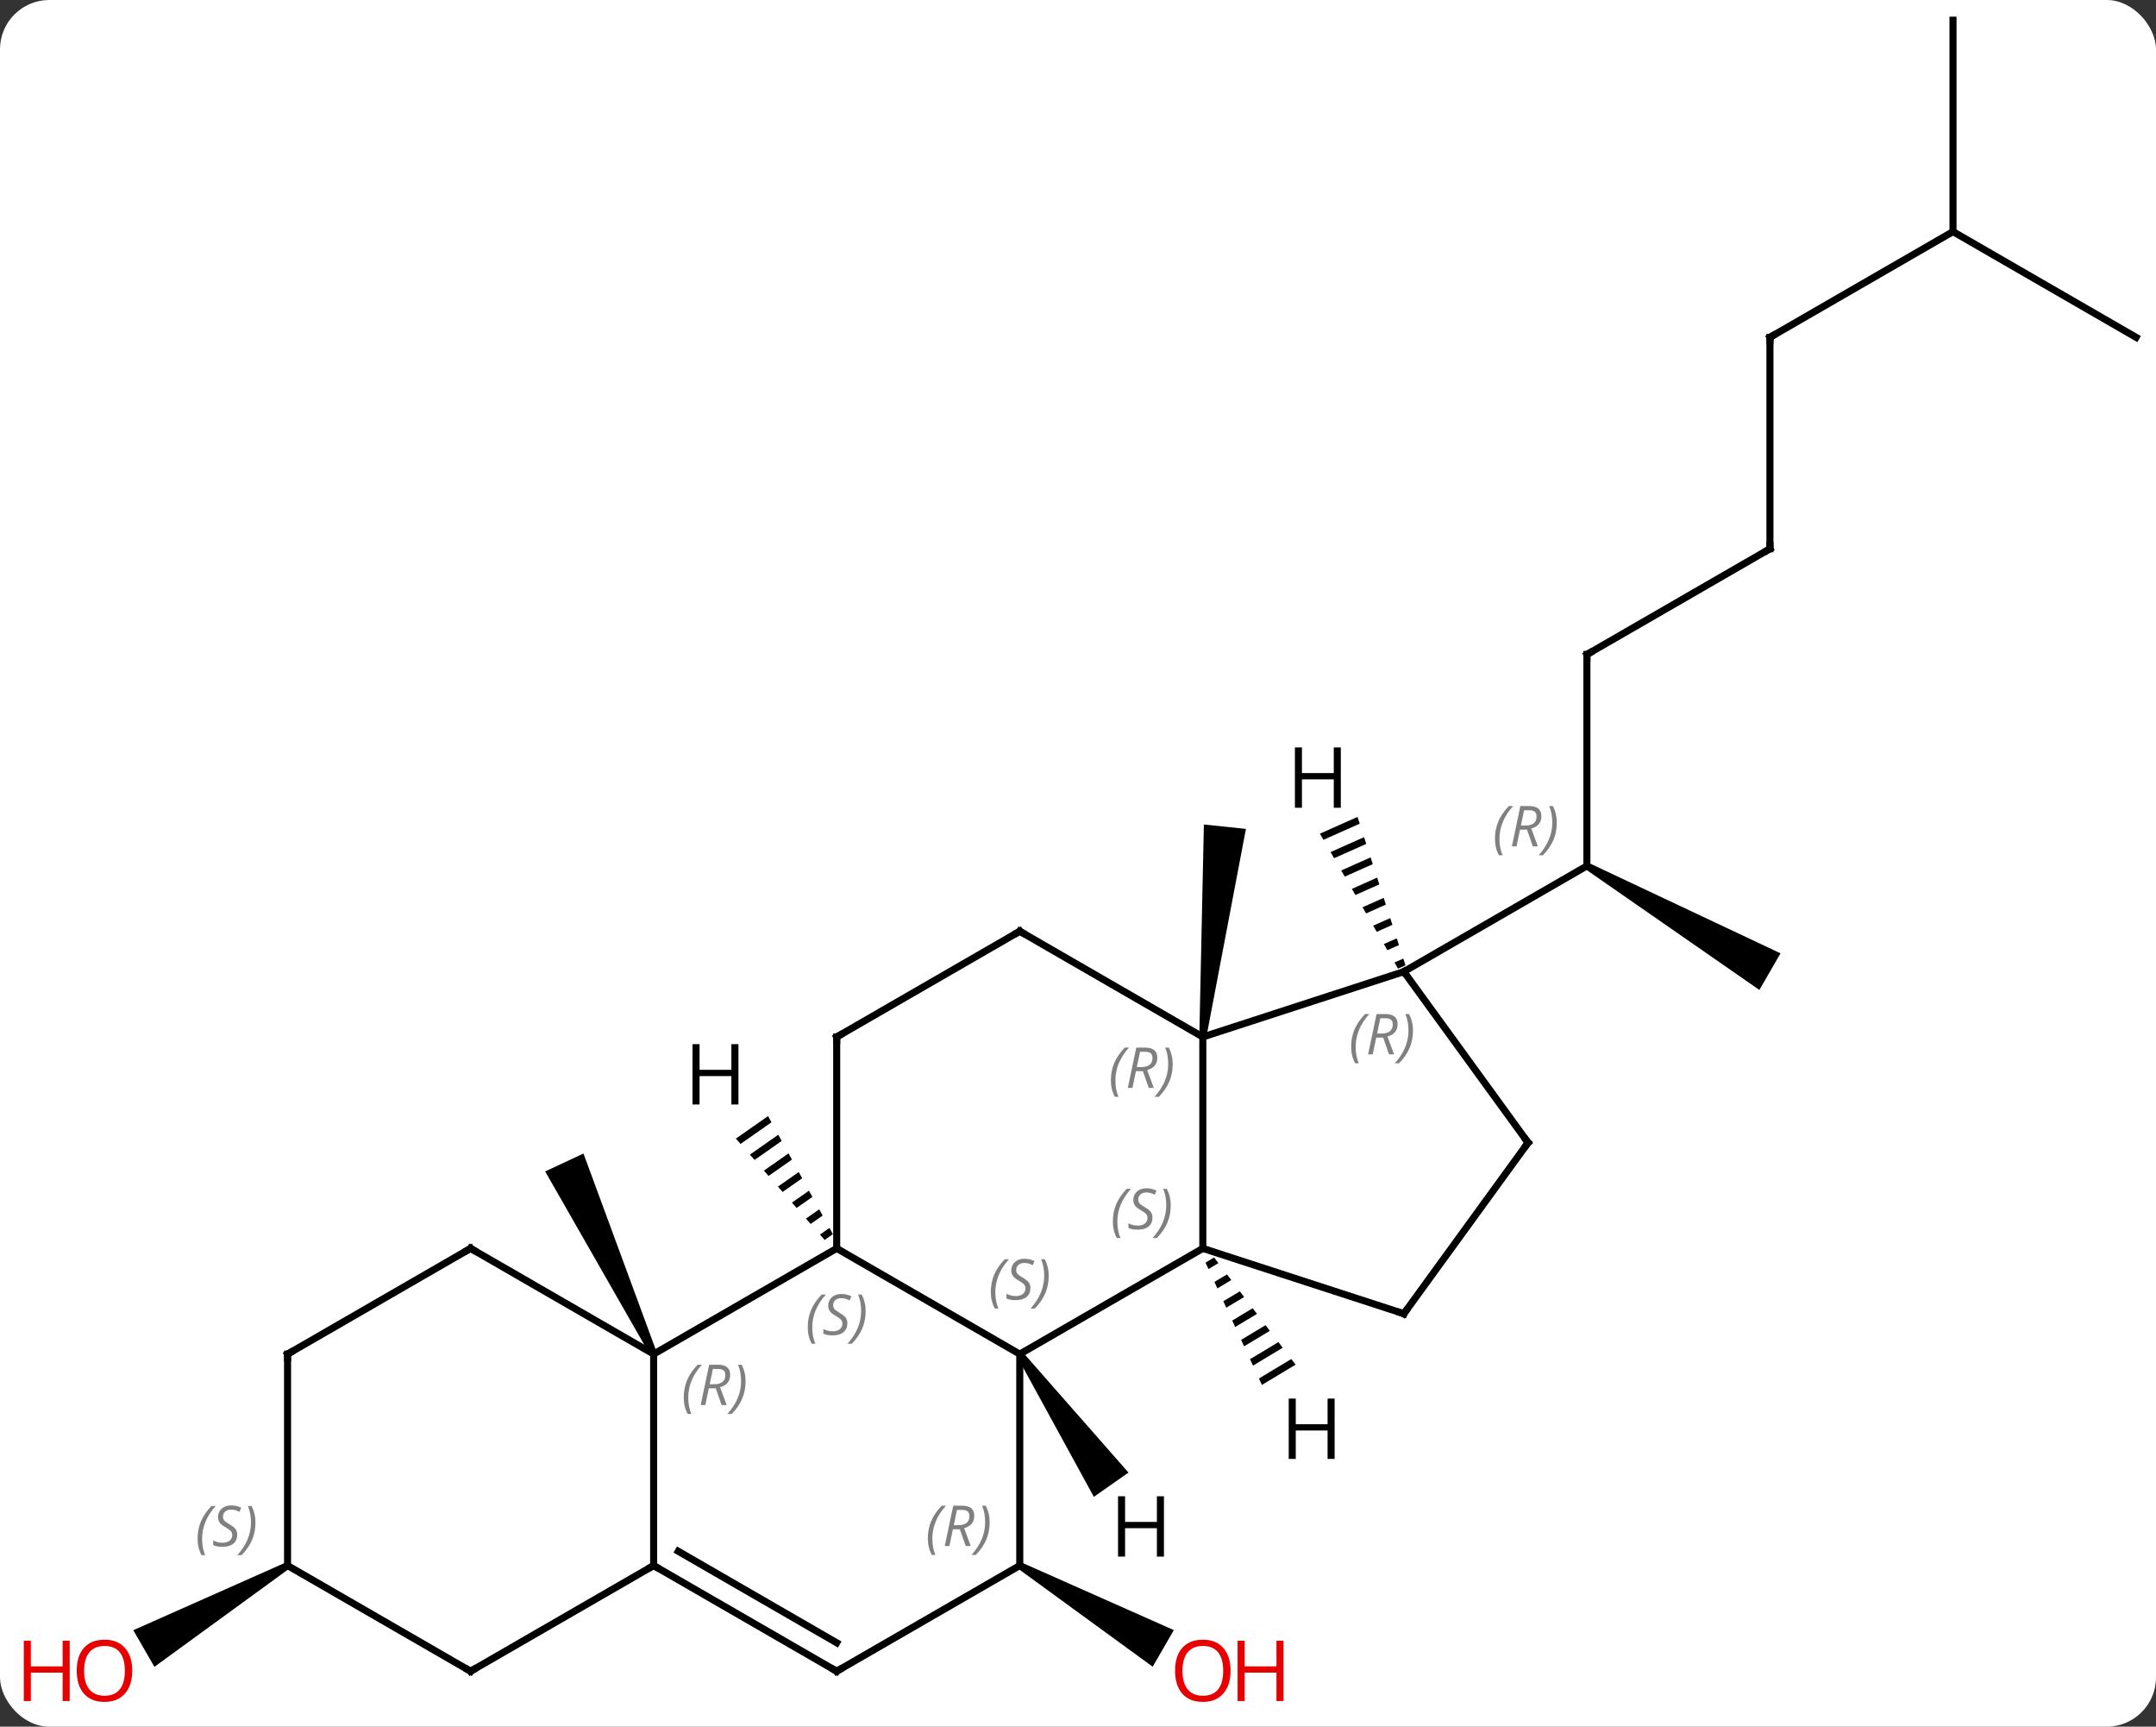 <svg width="306" viewBox="0 0 306 245" style="fill-opacity:1; color-rendering:auto; color-interpolation:auto; text-rendering:auto; stroke:black; stroke-linecap:square; stroke-miterlimit:10; shape-rendering:auto; stroke-opacity:1; fill:black; stroke-dasharray:none; font-weight:normal; stroke-width:1; font-family:'Open Sans'; font-style:normal; stroke-linejoin:miter; font-size:12; stroke-dashoffset:0; image-rendering:auto;" height="245" class="cas-substance-image" xmlns:xlink="http://www.w3.org/1999/xlink" xmlns="http://www.w3.org/2000/svg"><rect x="0" y="0" width="306" height="245" fill="#333333" stroke="none"/><svg class="cas-substance-single-component"><rect y="0" x="0" width="306" stroke="none" ry="7" rx="7" height="245" fill="white" class="cas-substance-group"/><svg y="0" x="0" width="306" viewBox="0 0 306 245" style="fill:black;" height="245" class="cas-substance-single-component-image"><svg><g><g transform="translate(159,120)" style="text-rendering:geometricPrecision; color-rendering:optimizeQuality; color-interpolation:linearRGB; stroke-linecap:butt; image-rendering:optimizeQuality;"><path style="stroke:none;" d="M12.212 27.187 L11.218 27.083 L11.866 -3.014 L17.834 -2.386 Z"/><path style="stroke:none;" d="M-14.515 102.568 L-14.015 101.702 L7.601 111.296 L4.601 116.492 Z"/><line y2="-27.135" y1="2.865" x2="66.228" x1="66.228" style="fill:none;"/><path style="stroke:none;" d="M65.978 3.298 L66.478 2.432 L93.708 15.267 L90.708 20.463 Z"/><line y2="17.865" y1="2.865" x2="40.248" x1="66.228" style="fill:none;"/><line y2="-42.135" y1="-27.135" x2="92.208" x1="66.228" style="fill:none;"/><line y2="-72.135" y1="-42.135" x2="92.208" x1="92.208" style="fill:none;"/><line y2="-87.135" y1="-72.135" x2="118.188" x1="92.208" style="fill:none;"/><line y2="-72.135" y1="-87.135" x2="144.171" x1="118.188" style="fill:none;"/><line y2="-117.135" y1="-87.135" x2="118.188" x1="118.188" style="fill:none;"/><path style="stroke:none;" d="M-65.775 71.924 L-66.681 72.346 L-81.625 46.214 L-76.187 43.678 Z"/><path style="stroke:none;" d="M-118.438 101.702 L-117.938 102.568 L-137.083 116.507 L-140.083 111.311 Z"/><line y2="72.135" y1="57.135" x2="-14.265" x1="11.715" style="fill:none;"/><line y2="27.135" y1="57.135" x2="11.715" x1="11.715" style="fill:none;"/><line y2="66.405" y1="57.135" x2="40.248" x1="11.715" style="fill:none;"/><line y2="57.135" y1="72.135" x2="-40.248" x1="-14.265" style="fill:none;"/><line y2="102.135" y1="72.135" x2="-14.265" x1="-14.265" style="fill:none;"/><line y2="17.865" y1="27.135" x2="40.248" x1="11.715" style="fill:none;"/><line y2="12.135" y1="27.135" x2="-14.265" x1="11.715" style="fill:none;"/><line y2="42.135" y1="66.405" x2="57.879" x1="40.248" style="fill:none;"/><line y2="72.135" y1="57.135" x2="-66.228" x1="-40.248" style="fill:none;"/><line y2="27.135" y1="57.135" x2="-40.248" x1="-40.248" style="fill:none;"/><line y2="117.135" y1="102.135" x2="-40.248" x1="-14.265" style="fill:none;"/><line y2="42.135" y1="17.865" x2="57.879" x1="40.248" style="fill:none;"/><line y2="27.135" y1="12.135" x2="-40.248" x1="-14.265" style="fill:none;"/><line y2="102.135" y1="72.135" x2="-66.228" x1="-66.228" style="fill:none;"/><line y2="57.135" y1="72.135" x2="-92.208" x1="-66.228" style="fill:none;"/><line y2="102.135" y1="117.135" x2="-66.228" x1="-40.248" style="fill:none;"/><line y2="100.114" y1="113.094" x2="-62.728" x1="-40.248" style="fill:none;"/><line y2="117.135" y1="102.135" x2="-92.208" x1="-66.228" style="fill:none;"/><line y2="72.135" y1="57.135" x2="-118.188" x1="-92.208" style="fill:none;"/><line y2="102.135" y1="117.135" x2="-118.188" x1="-92.208" style="fill:none;"/><line y2="102.135" y1="72.135" x2="-118.188" x1="-118.188" style="fill:none;"/><path style="stroke:none;" d="M13.318 58.422 L12.099 59.155 L12.099 59.155 L12.521 60.069 L12.521 60.069 L13.926 59.223 L13.926 59.223 L13.318 58.422 ZM15.143 60.824 L13.363 61.895 L13.363 61.895 L13.784 62.809 L13.784 62.809 L15.752 61.625 L15.752 61.625 L15.143 60.824 ZM16.969 63.226 L14.626 64.635 L14.626 64.635 L15.047 65.548 L15.047 65.548 L17.578 64.027 L17.578 64.027 L16.969 63.226 ZM18.795 65.628 L15.89 67.375 L15.89 67.375 L16.311 68.288 L16.311 68.288 L19.403 66.428 L19.403 66.428 L18.795 65.628 ZM20.62 68.029 L17.153 70.115 L17.153 70.115 L17.574 71.028 L17.574 71.028 L21.229 68.83 L21.229 68.83 L20.62 68.029 ZM22.446 70.431 L18.417 72.855 L18.417 72.855 L18.838 73.768 L18.838 73.768 L23.054 71.232 L23.054 71.232 L22.446 70.431 ZM24.271 72.833 L19.68 75.595 L19.68 75.595 L20.101 76.508 L24.88 73.634 L24.88 73.634 L24.271 72.833 Z"/><path style="stroke:none;" d="M-14.675 72.422 L-13.855 71.848 L1.166 88.946 L-3.749 92.387 Z"/><path style="stroke:none;" d="M-49.99 38.362 L-54.556 41.557 L-53.893 42.314 L-53.893 42.314 L-49.506 39.244 L-49.506 39.244 L-49.99 38.362 ZM-48.537 41.008 L-52.567 43.828 L-52.567 43.828 L-51.904 44.585 L-51.904 44.585 L-48.053 41.89 L-48.053 41.89 L-48.537 41.008 ZM-47.084 43.654 L-50.578 46.098 L-50.578 46.098 L-49.915 46.855 L-49.915 46.855 L-46.6 44.536 L-46.6 44.536 L-47.084 43.654 ZM-45.632 46.299 L-48.589 48.369 L-48.589 48.369 L-47.926 49.126 L-45.147 47.181 L-45.632 46.299 ZM-44.179 48.945 L-46.6 50.639 L-46.6 50.639 L-45.937 51.396 L-43.694 49.827 L-43.694 49.827 L-44.179 48.945 ZM-42.726 51.591 L-44.611 52.91 L-43.948 53.666 L-43.948 53.666 L-42.241 52.473 L-42.726 51.591 ZM-41.273 54.236 L-42.621 55.18 L-42.621 55.18 L-41.959 55.937 L-41.959 55.937 L-40.788 55.118 L-41.273 54.236 Z"/><path style="stroke:none;" d="M33.673 -4.086 L28.333 -1.709 L28.333 -1.709 L28.837 -0.839 L33.983 -3.129 L33.983 -3.129 L33.673 -4.086 ZM34.601 -1.215 L29.845 0.902 L30.35 1.772 L34.911 -0.258 L34.601 -1.215 ZM35.53 1.656 L31.358 3.513 L31.862 4.383 L35.839 2.613 L35.53 1.656 ZM36.458 4.527 L32.871 6.123 L33.375 6.993 L36.767 5.483 L36.458 4.527 ZM37.386 7.397 L34.383 8.734 L34.887 9.604 L34.887 9.604 L37.695 8.354 L37.695 8.354 L37.386 7.397 ZM38.314 10.268 L35.896 11.345 L36.4 12.215 L38.624 11.225 L38.314 10.268 ZM39.242 13.139 L37.408 13.955 L37.408 13.955 L37.912 14.826 L39.552 14.096 L39.552 14.096 L39.242 13.139 ZM40.171 16.01 L38.921 16.566 L38.921 16.566 L39.425 17.436 L39.425 17.436 L40.48 16.967 L40.48 16.967 L40.171 16.01 Z"/></g><g transform="translate(159,120)" style="fill:rgb(230,0,0); text-rendering:geometricPrecision; color-rendering:optimizeQuality; image-rendering:optimizeQuality; font-family:'Open Sans'; stroke:rgb(230,0,0); color-interpolation:linearRGB;"><path style="stroke:none;" d="M15.652 117.065 Q15.652 119.127 14.613 120.307 Q13.574 121.487 11.731 121.487 Q9.84 121.487 8.809 120.323 Q7.777 119.158 7.777 117.049 Q7.777 114.955 8.809 113.807 Q9.84 112.658 11.731 112.658 Q13.59 112.658 14.621 113.83 Q15.652 115.002 15.652 117.065 ZM8.824 117.065 Q8.824 118.799 9.567 119.705 Q10.309 120.612 11.731 120.612 Q13.152 120.612 13.879 119.713 Q14.606 118.815 14.606 117.065 Q14.606 115.33 13.879 114.44 Q13.152 113.549 11.731 113.549 Q10.309 113.549 9.567 114.448 Q8.824 115.346 8.824 117.065 Z"/><path style="stroke:none;" d="M23.168 121.362 L22.168 121.362 L22.168 117.33 L17.652 117.33 L17.652 121.362 L16.652 121.362 L16.652 112.799 L17.652 112.799 L17.652 116.44 L22.168 116.44 L22.168 112.799 L23.168 112.799 L23.168 121.362 Z"/></g><g transform="translate(159,120)" style="font-size:8.4px; fill:gray; text-rendering:geometricPrecision; image-rendering:optimizeQuality; color-rendering:optimizeQuality; font-family:'Open Sans'; font-style:italic; stroke:gray; color-interpolation:linearRGB;"><path style="stroke:none;" d="M53.179 -0.971 Q53.179 -2.299 53.648 -3.424 Q54.117 -4.549 55.148 -5.627 L55.757 -5.627 Q54.788 -4.565 54.304 -3.393 Q53.82 -2.221 53.82 -0.987 Q53.82 0.342 54.257 1.357 L53.742 1.357 Q53.179 0.326 53.179 -0.971 ZM56.739 -2.284 L56.239 0.091 L55.583 0.091 L56.786 -5.627 L58.036 -5.627 Q59.77 -5.627 59.77 -4.19 Q59.77 -2.83 58.333 -2.44 L59.27 0.091 L58.552 0.091 L57.724 -2.284 L56.739 -2.284 ZM57.317 -5.034 Q56.927 -3.112 56.864 -2.862 L57.52 -2.862 Q58.27 -2.862 58.677 -3.19 Q59.083 -3.518 59.083 -4.143 Q59.083 -4.612 58.825 -4.823 Q58.567 -5.034 57.974 -5.034 L57.317 -5.034 ZM61.956 -3.284 Q61.956 -1.955 61.48 -0.823 Q61.003 0.31 59.988 1.357 L59.378 1.357 Q61.316 -0.799 61.316 -3.284 Q61.316 -4.612 60.878 -5.627 L61.394 -5.627 Q61.956 -4.565 61.956 -3.284 Z"/></g><g transform="translate(159,120)" style="stroke-linecap:butt; font-size:8.4px; text-rendering:geometricPrecision; image-rendering:optimizeQuality; color-rendering:optimizeQuality; font-family:'Open Sans'; font-style:italic; color-interpolation:linearRGB; stroke-miterlimit:5;"><path style="fill:none;" d="M66.228 -26.635 L66.228 -27.135 L66.661 -27.385"/><path style="fill:none;" d="M91.775 -41.885 L92.208 -42.135 L92.208 -42.635"/><path style="fill:none;" d="M92.208 -71.635 L92.208 -72.135 L92.641 -72.385"/></g><g transform="translate(159,120)" style="stroke-linecap:butt; fill:rgb(230,0,0); text-rendering:geometricPrecision; color-rendering:optimizeQuality; image-rendering:optimizeQuality; font-family:'Open Sans'; stroke:rgb(230,0,0); color-interpolation:linearRGB; stroke-miterlimit:5;"><path style="stroke:none;" d="M-140.233 117.065 Q-140.233 119.127 -141.273 120.307 Q-142.312 121.487 -144.155 121.487 Q-146.046 121.487 -147.077 120.323 Q-148.108 119.158 -148.108 117.049 Q-148.108 114.955 -147.077 113.807 Q-146.046 112.658 -144.155 112.658 Q-142.296 112.658 -141.265 113.83 Q-140.233 115.002 -140.233 117.065 ZM-147.062 117.065 Q-147.062 118.799 -146.319 119.705 Q-145.577 120.612 -144.155 120.612 Q-142.733 120.612 -142.007 119.713 Q-141.28 118.815 -141.28 117.065 Q-141.28 115.33 -142.007 114.44 Q-142.733 113.549 -144.155 113.549 Q-145.577 113.549 -146.319 114.448 Q-147.062 115.346 -147.062 117.065 Z"/><path style="stroke:none;" d="M-149.108 121.362 L-150.108 121.362 L-150.108 117.33 L-154.624 117.33 L-154.624 121.362 L-155.624 121.362 L-155.624 112.799 L-154.624 112.799 L-154.624 116.44 L-150.108 116.44 L-150.108 112.799 L-149.108 112.799 L-149.108 121.362 Z"/></g><g transform="translate(159,120)" style="stroke-linecap:butt; font-size:8.4px; fill:gray; text-rendering:geometricPrecision; image-rendering:optimizeQuality; color-rendering:optimizeQuality; font-family:'Open Sans'; font-style:italic; stroke:gray; color-interpolation:linearRGB; stroke-miterlimit:5;"><path style="stroke:none;" d="M-1.054 53.338 Q-1.054 52.01 -0.585 50.885 Q-0.116 49.76 0.915 48.682 L1.524 48.682 Q0.556 49.744 0.071 50.916 Q-0.413 52.088 -0.413 53.323 Q-0.413 54.651 0.024 55.666 L-0.491 55.666 Q-1.054 54.635 -1.054 53.338 ZM4.569 52.744 Q4.569 53.573 4.022 54.026 Q3.475 54.479 2.475 54.479 Q2.069 54.479 1.756 54.424 Q1.444 54.369 1.163 54.229 L1.163 53.573 Q1.788 53.901 2.491 53.901 Q3.116 53.901 3.491 53.604 Q3.866 53.307 3.866 52.791 Q3.866 52.479 3.663 52.252 Q3.459 52.026 2.897 51.698 Q2.303 51.369 2.077 51.041 Q1.85 50.713 1.85 50.26 Q1.85 49.526 2.366 49.065 Q2.881 48.604 3.725 48.604 Q4.1 48.604 4.436 48.682 Q4.772 48.76 5.147 48.932 L4.881 49.526 Q4.631 49.369 4.311 49.283 Q3.991 49.198 3.725 49.198 Q3.194 49.198 2.873 49.471 Q2.553 49.744 2.553 50.213 Q2.553 50.416 2.623 50.565 Q2.694 50.713 2.834 50.846 Q2.975 50.979 3.397 51.229 Q3.959 51.573 4.162 51.768 Q4.366 51.963 4.467 52.198 Q4.569 52.432 4.569 52.744 ZM7.163 51.026 Q7.163 52.354 6.687 53.487 Q6.21 54.619 5.194 55.666 L4.585 55.666 Q6.523 53.51 6.523 51.026 Q6.523 49.698 6.085 48.682 L6.601 48.682 Q7.163 49.744 7.163 51.026 Z"/><path style="stroke:none;" d="M-18.374 63.338 Q-18.374 62.01 -17.905 60.885 Q-17.436 59.76 -16.405 58.682 L-15.796 58.682 Q-16.764 59.744 -17.249 60.916 Q-17.733 62.088 -17.733 63.322 Q-17.733 64.651 -17.296 65.666 L-17.811 65.666 Q-18.374 64.635 -18.374 63.338 ZM-12.751 62.744 Q-12.751 63.572 -13.298 64.026 Q-13.845 64.479 -14.845 64.479 Q-15.251 64.479 -15.564 64.424 Q-15.876 64.369 -16.157 64.229 L-16.157 63.572 Q-15.533 63.901 -14.829 63.901 Q-14.204 63.901 -13.829 63.604 Q-13.454 63.307 -13.454 62.791 Q-13.454 62.479 -13.658 62.252 Q-13.861 62.026 -14.423 61.697 Q-15.017 61.369 -15.243 61.041 Q-15.47 60.713 -15.47 60.26 Q-15.47 59.526 -14.954 59.065 Q-14.439 58.604 -13.595 58.604 Q-13.22 58.604 -12.884 58.682 Q-12.548 58.76 -12.173 58.932 L-12.439 59.526 Q-12.689 59.369 -13.009 59.283 Q-13.329 59.197 -13.595 59.197 Q-14.126 59.197 -14.447 59.471 Q-14.767 59.744 -14.767 60.213 Q-14.767 60.416 -14.697 60.565 Q-14.626 60.713 -14.486 60.846 Q-14.345 60.979 -13.923 61.229 Q-13.361 61.572 -13.158 61.768 Q-12.954 61.963 -12.853 62.197 Q-12.751 62.432 -12.751 62.744 ZM-10.157 61.026 Q-10.157 62.354 -10.633 63.487 Q-11.11 64.619 -12.126 65.666 L-12.735 65.666 Q-10.797 63.51 -10.797 61.026 Q-10.797 59.697 -11.235 58.682 L-10.719 58.682 Q-10.157 59.744 -10.157 61.026 Z"/><path style="stroke:none;" d="M-1.334 33.299 Q-1.334 31.971 -0.865 30.846 Q-0.396 29.721 0.635 28.643 L1.244 28.643 Q0.275 29.705 -0.209 30.877 Q-0.693 32.049 -0.693 33.283 Q-0.693 34.611 -0.256 35.627 L-0.771 35.627 Q-1.334 34.596 -1.334 33.299 ZM2.226 31.986 L1.726 34.361 L1.07 34.361 L2.273 28.643 L3.523 28.643 Q5.257 28.643 5.257 30.08 Q5.257 31.44 3.82 31.83 L4.757 34.361 L4.039 34.361 L3.211 31.986 L2.226 31.986 ZM2.804 29.236 Q2.414 31.158 2.351 31.408 L3.007 31.408 Q3.757 31.408 4.164 31.08 Q4.57 30.752 4.57 30.127 Q4.57 29.658 4.312 29.447 Q4.054 29.236 3.461 29.236 L2.804 29.236 ZM7.443 30.986 Q7.443 32.315 6.967 33.447 Q6.49 34.58 5.475 35.627 L4.865 35.627 Q6.803 33.471 6.803 30.986 Q6.803 29.658 6.365 28.643 L6.881 28.643 Q7.443 29.705 7.443 30.986 Z"/><path style="fill:none; stroke:black;" d="M39.773 66.251 L40.248 66.405 L40.542 66.001"/><path style="stroke:none;" d="M-44.356 68.338 Q-44.356 67.01 -43.888 65.885 Q-43.419 64.76 -42.388 63.682 L-41.778 63.682 Q-42.747 64.744 -43.231 65.916 Q-43.716 67.088 -43.716 68.323 Q-43.716 69.651 -43.278 70.666 L-43.794 70.666 Q-44.356 69.635 -44.356 68.338 ZM-38.734 67.744 Q-38.734 68.573 -39.281 69.026 Q-39.828 69.479 -40.828 69.479 Q-41.234 69.479 -41.546 69.424 Q-41.859 69.369 -42.14 69.229 L-42.14 68.573 Q-41.515 68.901 -40.812 68.901 Q-40.187 68.901 -39.812 68.604 Q-39.437 68.307 -39.437 67.791 Q-39.437 67.479 -39.64 67.252 Q-39.843 67.026 -40.406 66.698 Q-40.999 66.369 -41.226 66.041 Q-41.453 65.713 -41.453 65.26 Q-41.453 64.526 -40.937 64.065 Q-40.421 63.604 -39.578 63.604 Q-39.203 63.604 -38.867 63.682 Q-38.531 63.76 -38.156 63.932 L-38.421 64.526 Q-38.671 64.369 -38.992 64.283 Q-39.312 64.198 -39.578 64.198 Q-40.109 64.198 -40.429 64.471 Q-40.749 64.744 -40.749 65.213 Q-40.749 65.416 -40.679 65.565 Q-40.609 65.713 -40.468 65.846 Q-40.328 65.979 -39.906 66.229 Q-39.343 66.573 -39.14 66.768 Q-38.937 66.963 -38.835 67.198 Q-38.734 67.432 -38.734 67.744 ZM-36.139 66.026 Q-36.139 67.354 -36.616 68.487 Q-37.092 69.619 -38.108 70.666 L-38.717 70.666 Q-36.78 68.51 -36.78 66.026 Q-36.78 64.698 -37.217 63.682 L-36.702 63.682 Q-36.139 64.744 -36.139 66.026 Z"/><path style="stroke:none;" d="M-27.314 98.299 Q-27.314 96.971 -26.845 95.846 Q-26.377 94.721 -25.345 93.643 L-24.736 93.643 Q-25.705 94.705 -26.189 95.877 Q-26.673 97.049 -26.673 98.284 Q-26.673 99.612 -26.236 100.627 L-26.752 100.627 Q-27.314 99.596 -27.314 98.299 ZM-23.754 96.987 L-24.254 99.362 L-24.91 99.362 L-23.707 93.643 L-22.457 93.643 Q-20.723 93.643 -20.723 95.08 Q-20.723 96.44 -22.16 96.83 L-21.223 99.362 L-21.941 99.362 L-22.77 96.987 L-23.754 96.987 ZM-23.176 94.237 Q-23.566 96.159 -23.629 96.409 L-22.973 96.409 Q-22.223 96.409 -21.816 96.08 Q-21.41 95.752 -21.41 95.127 Q-21.41 94.659 -21.668 94.448 Q-21.926 94.237 -22.52 94.237 L-23.176 94.237 ZM-18.537 95.987 Q-18.537 97.315 -19.013 98.448 Q-19.49 99.58 -20.505 100.627 L-21.115 100.627 Q-19.177 98.471 -19.177 95.987 Q-19.177 94.659 -19.615 93.643 L-19.099 93.643 Q-18.537 94.705 -18.537 95.987 Z"/><path style="stroke:none;" d="M32.769 28.54 Q32.769 27.211 33.237 26.086 Q33.706 24.961 34.737 23.883 L35.347 23.883 Q34.378 24.946 33.894 26.118 Q33.409 27.29 33.409 28.524 Q33.409 29.852 33.847 30.868 L33.331 30.868 Q32.769 29.836 32.769 28.54 ZM36.329 27.227 L35.829 29.602 L35.173 29.602 L36.376 23.883 L37.626 23.883 Q39.36 23.883 39.36 25.321 Q39.36 26.68 37.923 27.071 L38.86 29.602 L38.141 29.602 L37.313 27.227 L36.329 27.227 ZM36.907 24.477 Q36.516 26.399 36.454 26.649 L37.11 26.649 Q37.86 26.649 38.266 26.321 Q38.673 25.993 38.673 25.368 Q38.673 24.899 38.415 24.688 Q38.157 24.477 37.563 24.477 L36.907 24.477 ZM41.546 26.227 Q41.546 27.555 41.069 28.688 Q40.593 29.821 39.577 30.868 L38.968 30.868 Q40.905 28.711 40.905 26.227 Q40.905 24.899 40.468 23.883 L40.983 23.883 Q41.546 24.946 41.546 26.227 Z"/><path style="fill:none; stroke:black;" d="M-13.832 12.385 L-14.265 12.135 L-14.698 12.385"/><path style="fill:none; stroke:black;" d="M57.585 42.539 L57.879 42.135 L57.585 41.73"/><path style="stroke:none;" d="M-61.956 78.299 Q-61.956 76.971 -61.488 75.846 Q-61.019 74.721 -59.988 73.643 L-59.378 73.643 Q-60.347 74.705 -60.831 75.877 Q-61.316 77.049 -61.316 78.283 Q-61.316 79.612 -60.878 80.627 L-61.394 80.627 Q-61.956 79.596 -61.956 78.299 ZM-58.396 76.987 L-58.896 79.362 L-59.553 79.362 L-58.349 73.643 L-57.099 73.643 Q-55.365 73.643 -55.365 75.08 Q-55.365 76.44 -56.803 76.83 L-55.865 79.362 L-56.584 79.362 L-57.412 76.987 L-58.396 76.987 ZM-57.818 74.237 Q-58.209 76.158 -58.271 76.408 L-57.615 76.408 Q-56.865 76.408 -56.459 76.08 Q-56.053 75.752 -56.053 75.127 Q-56.053 74.658 -56.31 74.447 Q-56.568 74.237 -57.162 74.237 L-57.818 74.237 ZM-53.179 75.987 Q-53.179 77.315 -53.656 78.447 Q-54.132 79.58 -55.148 80.627 L-55.757 80.627 Q-53.82 78.471 -53.82 75.987 Q-53.82 74.658 -54.257 73.643 L-53.742 73.643 Q-53.179 74.705 -53.179 75.987 Z"/><path style="fill:none; stroke:black;" d="M-40.248 27.635 L-40.248 27.135 L-39.815 26.885"/><path style="fill:none; stroke:black;" d="M-39.815 116.885 L-40.248 117.135 L-40.681 116.885"/><path style="fill:none; stroke:black;" d="M-65.795 102.385 L-66.228 102.135 L-66.661 102.385"/><path style="fill:none; stroke:black;" d="M-91.775 57.385 L-92.208 57.135 L-92.641 57.385"/><path style="fill:none; stroke:black;" d="M-91.775 116.885 L-92.208 117.135 L-92.641 116.885"/><path style="fill:none; stroke:black;" d="M-117.755 71.885 L-118.188 72.135 L-118.188 72.635"/><path style="stroke:none;" d="M-130.957 98.338 Q-130.957 97.01 -130.488 95.885 Q-130.019 94.76 -128.988 93.682 L-128.379 93.682 Q-129.347 94.745 -129.832 95.916 Q-130.316 97.088 -130.316 98.323 Q-130.316 99.651 -129.879 100.666 L-130.394 100.666 Q-130.957 99.635 -130.957 98.338 ZM-125.334 97.745 Q-125.334 98.573 -125.881 99.026 Q-126.428 99.479 -127.428 99.479 Q-127.834 99.479 -128.147 99.424 Q-128.459 99.37 -128.74 99.229 L-128.74 98.573 Q-128.115 98.901 -127.412 98.901 Q-126.787 98.901 -126.412 98.604 Q-126.037 98.307 -126.037 97.791 Q-126.037 97.479 -126.24 97.252 Q-126.444 97.026 -127.006 96.698 Q-127.6 96.37 -127.826 96.041 Q-128.053 95.713 -128.053 95.26 Q-128.053 94.526 -127.537 94.065 Q-127.022 93.604 -126.178 93.604 Q-125.803 93.604 -125.467 93.682 Q-125.131 93.76 -124.756 93.932 L-125.022 94.526 Q-125.272 94.37 -125.592 94.284 Q-125.912 94.198 -126.178 94.198 Q-126.709 94.198 -127.03 94.471 Q-127.35 94.745 -127.35 95.213 Q-127.35 95.416 -127.28 95.565 Q-127.209 95.713 -127.069 95.846 Q-126.928 95.979 -126.506 96.229 Q-125.944 96.573 -125.74 96.768 Q-125.537 96.963 -125.436 97.198 Q-125.334 97.432 -125.334 97.745 ZM-122.74 96.026 Q-122.74 97.354 -123.216 98.487 Q-123.693 99.62 -124.709 100.666 L-125.318 100.666 Q-123.38 98.51 -123.38 96.026 Q-123.38 94.698 -123.818 93.682 L-123.302 93.682 Q-122.74 94.745 -122.74 96.026 Z"/></g><g transform="translate(159,120)" style="stroke-linecap:butt; text-rendering:geometricPrecision; color-rendering:optimizeQuality; image-rendering:optimizeQuality; font-family:'Open Sans'; color-interpolation:linearRGB; stroke-miterlimit:5;"><path style="stroke:none;" d="M30.423 87.007 L29.423 87.007 L29.423 82.976 L24.907 82.976 L24.907 87.007 L23.907 87.007 L23.907 78.445 L24.907 78.445 L24.907 82.085 L29.423 82.085 L29.423 78.445 L30.423 78.445 L30.423 87.007 Z"/><path style="stroke:none;" d="M6.198 100.867 L5.198 100.867 L5.198 96.836 L0.682 96.836 L0.682 100.867 L-0.318 100.867 L-0.318 92.305 L0.682 92.305 L0.682 95.945 L5.198 95.945 L5.198 92.305 L6.198 92.305 L6.198 100.867 Z"/><path style="stroke:none;" d="M-54.195 36.718 L-55.195 36.718 L-55.195 32.687 L-59.711 32.687 L-59.711 36.718 L-60.711 36.718 L-60.711 28.156 L-59.711 28.156 L-59.711 31.796 L-55.195 31.796 L-55.195 28.156 L-54.195 28.156 L-54.195 36.718 Z"/><path style="stroke:none;" d="M31.302 -5.387 L30.302 -5.387 L30.302 -9.418 L25.786 -9.418 L25.786 -5.387 L24.786 -5.387 L24.786 -13.949 L25.786 -13.949 L25.786 -10.309 L30.302 -10.309 L30.302 -13.949 L31.302 -13.949 L31.302 -5.387 Z"/></g></g></svg></svg></svg></svg>